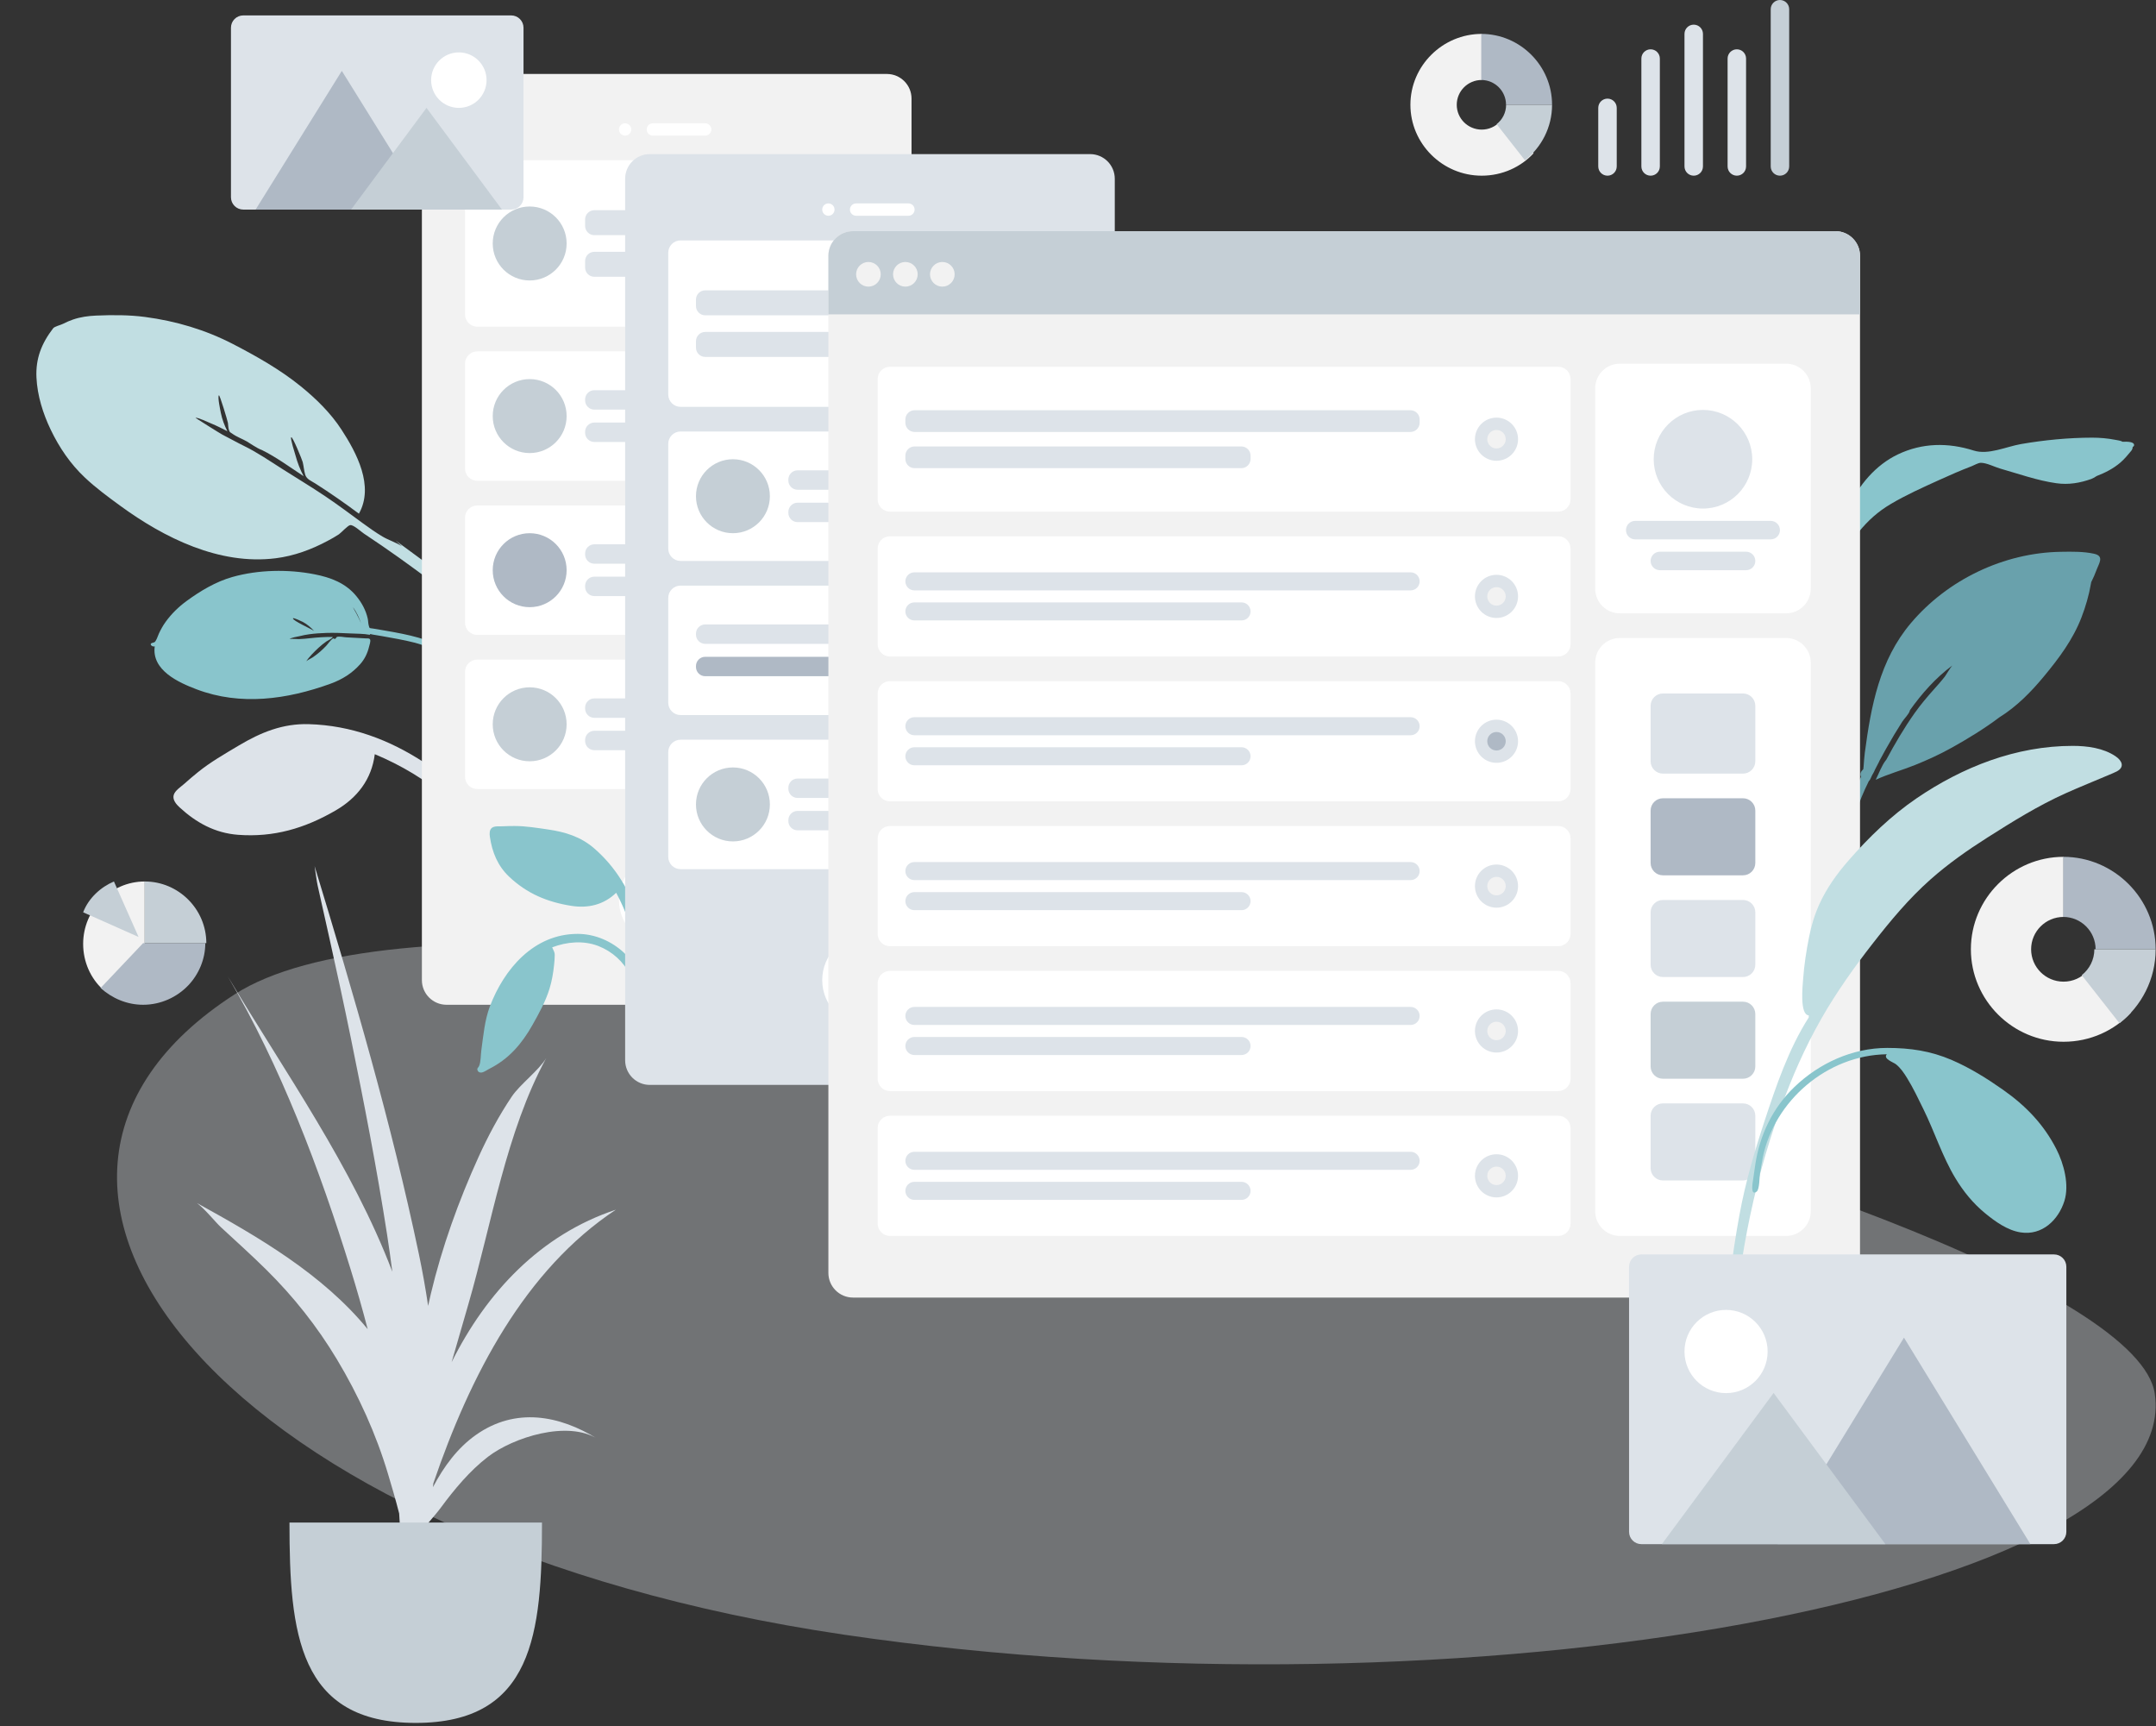 <svg width="431" height="345" viewBox="0 0 431 345" fill="none" xmlns="http://www.w3.org/2000/svg">
<rect x="0" y="0" width="431" height="345" fill="#333333" stroke="none"/>
<g id="Scene/Wireframe">
<path id="Twisted Leaf" fill-rule="evenodd" clip-rule="evenodd" d="M424.297 88.296C423.968 88.057 423.189 87.973 422.827 87.901C421.32 87.604 419.768 87.474 418.232 87.474C413.496 87.481 408.683 87.947 404.026 88.752C401.069 89.263 397.494 90.983 394.553 90.049C389.428 88.421 384.249 88.501 379.387 90.825C374.942 92.95 371.567 96.985 369.598 101.345C369.301 102.004 368.095 104.426 367.754 106.059C367.608 106.393 367.468 106.73 367.342 107.071C366.983 108.04 366.662 109.025 366.363 110.013C366.235 110.435 365.914 111.365 366.295 111.545C365.686 112.67 365.146 113.83 364.696 115.027C363.388 118.508 361.958 122.327 361.498 126.017C361.328 127.384 361.321 128.758 361.479 130.127C361.558 130.804 361.525 132.164 361.984 132.679C362.957 133.77 363.456 132.242 363.346 131.514C362.509 125.966 364.126 120.756 366.043 115.541C367.282 112.168 369.319 109.083 371.6 106.289C373.447 104.027 375.427 102.246 377.958 100.747C381.053 98.913 384.362 97.431 387.641 95.944C389.797 94.966 391.956 94.013 394.172 93.171C394.665 92.983 395.441 92.502 395.987 92.5C397.143 92.496 398.78 93.349 399.897 93.667C403.568 94.711 407.287 96.049 411.081 96.582C413.515 96.925 415.795 96.539 418.072 95.728C418.304 95.645 418.694 95.432 419.172 95.128C420.862 94.477 422.461 93.658 423.852 92.477C424.654 91.797 425.382 90.917 426.046 90.112C426.244 89.872 426.332 89.596 426.335 89.334C426.486 89.255 426.585 89.163 426.608 89.056C426.773 88.264 425.264 88.249 424.297 88.296Z" fill="#89C5CC"/>
<path id="Fill 16" fill-rule="evenodd" clip-rule="evenodd" d="M39.568 154.337C38.638 155.09 37.727 155.859 36.838 156.659C36.16 157.269 34.961 157.999 34.718 158.923C34.465 159.883 35.264 160.782 35.894 161.363C39.229 164.433 42.984 166.508 47.605 166.853C54.72 167.385 60.912 165.567 67.086 161.989C71.422 159.476 74.294 155.759 74.922 150.74C80.086 152.888 85.081 155.848 89.326 159.481C91.42 161.274 93.224 163.26 94.892 165.462C95.961 166.872 96.994 168.305 97.954 169.793C98.371 170.44 98.794 171.586 99.483 171.959C100.291 172.396 101.268 171.711 101.228 170.812C101.194 170.063 100.387 169.195 100.009 168.584C99.382 167.568 98.746 166.558 98.075 165.57C96.99 163.971 95.87 162.394 94.647 160.897C91.899 157.534 88.403 154.756 84.779 152.387C77.826 147.842 70.196 144.979 61.736 144.736C56.534 144.587 52.158 146.366 47.709 149.021C44.94 150.675 42.081 152.301 39.568 154.337Z" fill="#DDE3E9"/>
<path id="Leaf" fill-rule="evenodd" clip-rule="evenodd" d="M107.045 132.355C101.624 126.768 96.184 121.252 90.128 116.333C86.559 113.434 82.797 110.798 79.113 108.05C79.538 108.423 79.955 108.806 80.362 109.199C79.212 108.418 77.707 107.976 76.487 107.253C75.127 106.447 73.828 105.524 72.552 104.594C70.064 102.779 67.612 100.93 65.054 99.21C62.203 97.294 59.249 95.523 56.351 93.679C53.89 92.114 51.4 90.401 48.768 89.122C47.334 88.425 45.896 87.598 44.455 86.871C43.973 86.627 39.082 83.537 39.094 83.527C39.364 83.323 41.826 84.481 42.206 84.636C43.319 85.091 44.382 85.635 45.451 86.177C44.864 85.018 44.4 83.802 44.147 82.521C44.069 82.125 43.443 79.247 43.763 79.006C43.923 78.885 45.484 84.034 45.564 84.53C45.629 84.932 45.619 85.511 45.751 85.892C45.963 86.507 45.952 86.321 46.42 86.667C47.278 87.302 48.416 87.699 49.344 88.23C49.845 88.51 51.394 89.618 52.328 89.934C55.152 91.307 58.014 93.419 60.698 95.172C59.993 93.847 59.458 92.462 59.067 91.011C58.974 90.667 57.971 87.576 58.214 87.392C58.488 87.186 60.399 91.906 60.512 92.353C60.722 93.183 60.766 94.107 61.029 94.915C61.318 95.802 62.22 96.116 63.033 96.633C66.023 98.534 68.911 100.554 71.75 102.667C74.848 97.153 71.276 90.495 68.265 85.868C66.095 82.534 63.173 79.676 60.089 77.18C55.972 73.85 51.261 71.189 46.557 68.755C41.075 65.919 35.151 64.162 28.991 63.35C25.77 62.926 22.474 62.938 19.22 63.074C17.63 63.14 16.105 63.351 14.581 63.87C13.895 64.104 13.231 64.399 12.584 64.729C12.093 64.98 10.905 65.245 10.622 65.619C8.297 68.648 7.107 71.665 7.289 75.471C7.461 79.074 8.598 82.678 10.141 85.892C11.859 89.47 14.069 92.718 16.96 95.443C19.165 97.523 21.631 99.333 24.08 101.119C32.792 107.472 43.837 112.998 55.12 111.578C58.772 111.119 62.246 109.841 65.492 108.104C66.257 107.695 67.018 107.281 67.74 106.797C68.227 106.472 69.528 105.004 70.018 104.951C70.689 104.877 72.135 106.244 72.764 106.659C77.55 109.821 82.21 113.153 86.773 116.62C91.627 120.309 96.243 124.249 100.724 128.374C102.629 130.128 104.522 131.887 106.373 133.7C106.803 134.122 107.857 135.676 108.638 135.746C109.132 135.791 109.465 135.369 109.394 134.912C109.272 134.116 107.6 132.927 107.045 132.355Z" fill="#C1DEE2"/>
<path id="Fill 10" fill-rule="evenodd" clip-rule="evenodd" d="M418.606 110.673C416.506 110.214 414.187 110.25 412.048 110.287C400.577 110.444 389.313 115.878 381.982 124.562C375.741 131.954 374.024 141.145 372.792 150.436C372.669 151.358 372.617 152.275 372.548 153.199C372.533 153.397 372.511 153.574 372.487 153.741C372.002 154.175 371.748 154.68 372.035 155.236C370.967 157.575 370.063 159.974 369.288 162.447C367.006 169.729 364.685 177.148 366.115 184.805C366.449 180.592 367.151 176.283 367.992 172.139C368.04 171.901 368.092 171.665 368.147 171.43C368.152 171.405 368.157 171.38 368.163 171.355C368.461 170.086 368.847 168.855 369.318 167.643C369.322 167.63 369.327 167.617 369.332 167.604C369.394 167.444 369.46 167.286 369.526 167.127C369.66 166.799 369.799 166.471 369.945 166.145C369.995 166.034 370.043 165.922 370.088 165.809C370.773 164.13 371.062 162.238 371.676 160.5C371.822 160.105 371.976 159.711 372.136 159.32C372.146 159.297 372.156 159.274 372.165 159.251C372.6 158.198 373.08 157.157 373.587 156.127C373.863 155.92 374.01 155.405 374.248 154.938C374.297 154.845 374.682 154.231 374.796 153.877C375.095 153.298 375.393 152.72 375.694 152.142C375.685 152.146 375.676 152.149 375.667 152.152C375.968 151.598 376.27 151.045 376.57 150.496C376.636 150.375 376.702 150.254 376.769 150.133C376.876 149.94 376.984 149.747 377.091 149.555C378.096 147.755 379.162 145.992 380.268 144.251C380.663 143.629 381.606 142.738 381.787 142.04C381.794 142.014 381.795 141.99 381.799 141.965C384.2 138.591 386.964 135.479 390.279 133.013C389.878 133.446 389.026 134.917 388.801 135.208C388.112 136.1 387.364 136.93 386.613 137.77C385.269 139.274 383.956 140.827 382.789 142.469C380.656 145.471 378.815 148.631 377.076 151.854C377.059 151.873 377.041 151.891 377.025 151.91C376.151 152.989 375.601 154.619 374.971 155.853C377.462 154.698 380.217 153.946 382.773 152.921C385.323 151.899 387.803 150.761 390.197 149.425C393.379 147.648 396.681 145.643 399.688 143.373C403.133 141.235 406.029 138.291 408.585 135.201C411.609 131.546 414.38 127.859 416.094 123.421C416.936 121.24 417.599 118.966 417.991 116.665C418.008 116.565 418.03 116.456 418.054 116.343C418.456 115.549 418.815 114.736 419.117 113.905C419.595 112.587 420.726 111.137 418.606 110.673Z" fill="#69A1AC"/>
<path id="Leave the Leaf!" fill-rule="evenodd" clip-rule="evenodd" d="M62.798 126.116C62.14 125.404 61.401 124.761 60.534 124.302C60.315 124.186 58.681 123.409 58.575 123.58C58.327 123.977 62.6 125.889 62.798 126.116ZM70.543 121.355C70.538 121.385 71.104 122.347 71.258 122.643C71.587 123.272 71.89 123.913 72.175 124.555C71.753 123.421 71.319 122.369 70.543 121.355ZM30.932 129.184C30.386 129.36 29.73 128.667 30.438 128.496C31.01 128.359 30.982 128.327 31.239 127.866C31.448 127.491 31.577 127.034 31.76 126.641C32.148 125.806 32.589 125.011 33.13 124.266C34.29 122.668 35.703 121.291 37.287 120.13C40.053 118.106 43.153 116.255 46.442 115.325C51.672 113.847 57.624 113.756 62.862 114.781C66.106 115.415 69.071 116.519 71.225 119.133C72.302 120.439 73.147 121.969 73.516 123.654C73.612 124.094 73.594 124.584 73.715 125.015C73.901 125.678 73.819 125.502 74.594 125.631C75.44 125.772 76.285 125.915 77.131 126.062C79.344 126.445 81.57 126.851 83.726 127.473C84.436 127.677 85.13 127.927 85.808 128.218C86.321 128.437 88.363 129.126 88.611 129.793C89.024 130.902 87.64 130.399 87.21 130.158C86.833 129.946 86.446 129.749 86.054 129.567C85.066 129.11 84.037 128.756 82.984 128.474C81.847 128.17 80.686 127.942 79.53 127.715C78.451 127.503 77.369 127.31 76.285 127.125C75.683 127.023 75.081 126.923 74.478 126.824C74.272 126.789 73.909 126.611 73.937 126.879C72.67 126.635 71.3 126.67 70.01 126.602C68.429 126.52 66.843 126.452 65.257 126.502C64.113 126.538 62.968 126.613 61.831 126.766C61.166 126.856 60.511 126.988 59.859 127.154C59.501 127.246 58.087 127.44 57.892 127.752C57.976 127.618 59.536 127.748 59.734 127.741C60.528 127.711 61.316 127.632 62.107 127.544C63.575 127.38 65.043 127.294 66.516 127.306C66.51 127.565 65.504 128.026 65.259 128.197C64.709 128.582 64.181 129.001 63.689 129.461C62.823 130.271 61.785 131.275 61.186 132.235C61.362 131.952 62.234 131.584 62.543 131.367C63.038 131.021 63.524 130.652 63.983 130.257C64.407 129.892 64.803 129.498 65.192 129.096C65.581 128.693 66.109 127.856 66.62 127.588C66.651 127.572 66.874 127.748 67 127.688C67.128 127.628 67.287 127.326 67.319 127.314C67.795 127.13 68.698 127.358 69.199 127.382C70.496 127.441 71.792 127.52 73.088 127.591C73.49 127.613 73.831 127.522 73.983 127.818C74.145 128.134 73.849 128.965 73.764 129.31C73.452 130.589 72.897 131.736 72.023 132.726C70.386 134.582 68.368 135.82 66.088 136.647C57.356 139.817 48.066 141.087 39.337 137.789C35.723 136.424 30.28 133.984 30.932 129.184Z" fill="#89C5CC"/>
<g id="Background Shape 2" opacity="0.6">
<path id="Background Shape" opacity="0.6" fill-rule="evenodd" clip-rule="evenodd" d="M430.752 278.534C436.693 318.774 292.624 345.022 168.621 326.704C44.619 308.387 -12.268 236.855 46.904 198.739C106.076 160.624 424.811 238.293 430.752 278.534Z" fill="#DDE3E9"/>
</g>
<g id="Mobile3">
<path id="Container" d="M177.297 14.784H89.264C86.544 14.784 84.339 16.991 84.339 19.712V195.893C84.339 198.615 86.544 200.822 89.264 200.822H177.297C180.017 200.822 182.222 198.615 182.222 195.893V19.712C182.222 16.991 180.017 14.784 177.297 14.784Z" fill="#F2F2F2"/>
<path id="Touch" d="M132.973 189.117C138.073 189.117 142.207 184.98 142.207 179.877C142.207 174.774 138.073 170.637 132.973 170.637C127.873 170.637 123.738 174.774 123.738 179.877C123.738 184.98 127.873 189.117 132.973 189.117Z" fill="white"/>
<g id="Camera">
<path id="Lens" d="M124.97 27.105C125.65 27.105 126.201 26.553 126.201 25.873C126.201 25.192 125.65 24.641 124.97 24.641C124.29 24.641 123.738 25.192 123.738 25.873C123.738 26.553 124.29 27.105 124.97 27.105Z" fill="white"/>
<path id="Sensor" d="M140.976 24.641H130.51C129.83 24.641 129.279 25.192 129.279 25.873C129.279 26.553 129.83 27.105 130.51 27.105H140.976C141.656 27.105 142.207 26.553 142.207 25.873C142.207 25.192 141.656 24.641 140.976 24.641Z" fill="white"/>
</g>
<g id="Rows">
<g id="Row">
<path id="Background" d="M171.141 32.033H95.42C94.06 32.033 92.958 33.136 92.958 34.497V62.834C92.958 64.195 94.06 65.298 95.42 65.298H171.141C172.501 65.298 173.603 64.195 173.603 62.834V34.497C173.603 33.136 172.501 32.033 171.141 32.033Z" fill="white"/>
<g id="Text">
<path id="Name" d="M160.06 42.012H118.813C117.794 42.012 116.967 42.84 116.967 43.86V45.154C116.967 46.175 117.794 47.002 118.813 47.002H160.06C161.08 47.002 161.906 46.175 161.906 45.154V43.86C161.906 42.84 161.08 42.012 160.06 42.012Z" fill="#DDE3E9"/>
<path id="Name_2" d="M145.285 50.329H118.813C117.793 50.329 116.967 51.156 116.967 52.177V53.47C116.967 54.491 117.793 55.318 118.813 55.318H145.285C146.305 55.318 147.132 54.491 147.132 53.47V52.177C147.132 51.156 146.305 50.329 145.285 50.329Z" fill="#DDE3E9"/>
</g>
<path id="Avatar" d="M105.886 56.057C109.966 56.057 113.273 52.748 113.273 48.665C113.273 44.583 109.966 41.273 105.886 41.273C101.806 41.273 98.498 44.583 98.498 48.665C98.498 52.748 101.806 56.057 105.886 56.057Z" fill="#C5CFD6"/>
</g>
<g id="Row_2">
<path id="Background_2" d="M171.141 70.226H95.42C94.06 70.226 92.958 71.329 92.958 72.69V93.635C92.958 94.996 94.06 96.099 95.42 96.099H171.141C172.501 96.099 173.603 94.996 173.603 93.635V72.69C173.603 71.329 172.501 70.226 171.141 70.226Z" fill="white"/>
<g id="Text_2">
<path id="Name_3" d="M160.06 77.988H118.813C117.794 77.988 116.967 78.815 116.967 79.836V80.021C116.967 81.041 117.794 81.869 118.813 81.869H160.06C161.08 81.869 161.906 81.041 161.906 80.021V79.836C161.906 78.815 161.08 77.988 160.06 77.988Z" fill="#DDE3E9"/>
<path id="Name_4" d="M145.285 84.456H118.813C117.793 84.456 116.967 85.283 116.967 86.304V86.489C116.967 87.509 117.793 88.337 118.813 88.337H145.285C146.305 88.337 147.132 87.509 147.132 86.489V86.304C147.132 85.283 146.305 84.456 145.285 84.456Z" fill="#DDE3E9"/>
</g>
<path id="Avatar_2" d="M105.886 90.555C109.966 90.555 113.273 87.245 113.273 83.162C113.273 79.08 109.966 75.77 105.886 75.77C101.806 75.77 98.498 79.08 98.498 83.162C98.498 87.245 101.806 90.555 105.886 90.555Z" fill="#C5CFD6"/>
</g>
<g id="Row_3">
<path id="Background_3" d="M171.141 101.027H95.42C94.06 101.027 92.958 102.13 92.958 103.491V124.435C92.958 125.796 94.06 126.899 95.42 126.899H171.141C172.501 126.899 173.603 125.796 173.603 124.435V103.491C173.603 102.13 172.501 101.027 171.141 101.027Z" fill="white"/>
<g id="Text_3">
<path id="Name_5" d="M160.06 108.789H118.813C117.794 108.789 116.967 109.616 116.967 110.637V110.821C116.967 111.842 117.794 112.67 118.813 112.67H160.06C161.08 112.67 161.906 111.842 161.906 110.821V110.637C161.906 109.616 161.08 108.789 160.06 108.789Z" fill="#DDE3E9"/>
<path id="Name_6" d="M145.285 115.257H118.813C117.793 115.257 116.967 116.084 116.967 117.105V117.29C116.967 118.31 117.793 119.138 118.813 119.138H145.285C146.305 119.138 147.132 118.31 147.132 117.29V117.105C147.132 116.084 146.305 115.257 145.285 115.257Z" fill="#DDE3E9"/>
</g>
<path id="Avatar_3" d="M105.886 121.355C109.966 121.355 113.273 118.046 113.273 113.963C113.273 109.881 109.966 106.571 105.886 106.571C101.806 106.571 98.498 109.881 98.498 113.963C98.498 118.046 101.806 121.355 105.886 121.355Z" fill="#AFB9C5"/>
</g>
<g id="Row_4">
<path id="Background_4" d="M171.141 131.828H95.42C94.06 131.828 92.958 132.931 92.958 134.292V155.236C92.958 156.597 94.06 157.7 95.42 157.7H171.141C172.501 157.7 173.603 156.597 173.603 155.236V134.292C173.603 132.931 172.501 131.828 171.141 131.828Z" fill="white"/>
<g id="Text_4">
<path id="Name_7" d="M160.06 139.589H118.813C117.794 139.589 116.967 140.417 116.967 141.438V141.622C116.967 142.643 117.794 143.47 118.813 143.47H160.06C161.08 143.47 161.906 142.643 161.906 141.622V141.438C161.906 140.417 161.08 139.589 160.06 139.589Z" fill="#DDE3E9"/>
<path id="Name_8" d="M145.285 146.058H118.813C117.793 146.058 116.967 146.885 116.967 147.906V148.091C116.967 149.111 117.793 149.939 118.813 149.939H145.285C146.305 149.939 147.132 149.111 147.132 148.091V147.906C147.132 146.885 146.305 146.058 145.285 146.058Z" fill="#DDE3E9"/>
</g>
<path id="Avatar_4" d="M105.886 152.156C109.966 152.156 113.273 148.847 113.273 144.764C113.273 140.681 109.966 137.372 105.886 137.372C101.806 137.372 98.498 140.681 98.498 144.764C98.498 148.847 101.806 152.156 105.886 152.156Z" fill="#C5CFD6"/>
</g>
</g>
</g>
<g id="Mobile3_2">
<g id="Group">
<path id="Fill 16_2" fill-rule="evenodd" clip-rule="evenodd" d="M102.894 165.093C102.078 165.093 101.265 165.109 100.45 165.151C99.829 165.184 98.881 165.055 98.355 165.442C97.809 165.845 97.847 166.668 97.932 167.249C98.383 170.324 99.483 173.051 101.785 175.229C105.329 178.584 109.392 180.288 114.199 181.047C117.576 181.581 120.694 180.84 123.179 178.437C124.996 181.811 126.374 185.544 127.065 189.311C127.406 191.17 127.51 193.007 127.45 194.9C127.412 196.113 127.345 197.322 127.215 198.529C127.159 199.054 126.892 199.847 127.097 200.343C127.338 200.925 128.149 200.981 128.514 200.485C128.817 200.072 128.762 199.261 128.824 198.772C128.927 197.96 129.023 197.148 129.091 196.332C129.202 195.012 129.285 193.688 129.279 192.363C129.265 189.385 128.603 186.396 127.698 183.57C125.962 178.147 123.145 173.328 118.765 169.547C116.071 167.222 112.988 166.281 109.49 165.775C107.313 165.461 105.1 165.093 102.894 165.093Z" fill="#89C5CC"/>
<path id="Fill 18" fill-rule="evenodd" clip-rule="evenodd" d="M115.471 186.653C106.669 186.653 100.74 193.752 97.937 201.131C96.881 203.912 96.633 206.966 96.226 209.886C96.095 210.823 96.143 212.251 95.763 213.086C95.625 213.389 95.309 213.498 95.46 213.91C95.552 214.16 95.731 214.313 96.001 214.362C96.555 214.464 97.338 213.861 97.812 213.623C101.75 211.647 104.337 208.591 106.447 204.853C107.756 202.536 109.083 200.131 109.86 197.587C110.335 196.034 110.611 194.397 110.773 192.785C110.837 192.15 110.899 191.5 110.895 190.862C110.892 190.228 110.597 189.893 110.385 189.341C113.322 188.229 116.638 187.926 119.613 189.078C122.365 190.145 124.651 192.205 125.931 194.794C126.263 195.467 126.52 196.177 126.706 196.901C126.829 197.375 126.835 197.991 127.061 198.419C127.611 199.459 128.767 198.764 128.656 197.796C128.346 195.097 126.803 192.388 124.831 190.511C122.344 188.144 118.972 186.653 115.471 186.653Z" fill="#89C5CC"/>
</g>
<path id="Container_2" d="M217.927 30.801H129.895C127.175 30.801 124.97 33.007 124.97 35.729V211.91C124.97 214.632 127.175 216.838 129.895 216.838H217.927C220.647 216.838 222.852 214.632 222.852 211.91V35.729C222.852 33.007 220.647 30.801 217.927 30.801Z" fill="#DDE3E9"/>
<path id="Touch_2" d="M173.603 205.134C178.703 205.134 182.837 200.997 182.837 195.893C182.837 190.79 178.703 186.653 173.603 186.653C168.503 186.653 164.369 190.79 164.369 195.893C164.369 200.997 168.503 205.134 173.603 205.134Z" fill="white"/>
<g id="Camera_2">
<path id="Lens_2" d="M165.6 43.121C166.28 43.121 166.831 42.57 166.831 41.889C166.831 41.209 166.28 40.657 165.6 40.657C164.92 40.657 164.369 41.209 164.369 41.889C164.369 42.57 164.92 43.121 165.6 43.121Z" fill="white"/>
<path id="Sensor_2" d="M181.606 40.657H171.141C170.461 40.657 169.909 41.209 169.909 41.889C169.909 42.57 170.461 43.121 171.141 43.121H181.606C182.286 43.121 182.837 42.57 182.837 41.889C182.837 41.209 182.286 40.657 181.606 40.657Z" fill="white"/>
</g>
<g id="Rows_2">
<g id="Row_5">
<path id="Container_3" d="M211.771 48.049H136.051C134.691 48.049 133.588 49.153 133.588 50.513V78.85C133.588 80.211 134.691 81.314 136.051 81.314H211.771C213.131 81.314 214.234 80.211 214.234 78.85V50.513C214.234 49.153 213.131 48.049 211.771 48.049Z" fill="white"/>
<g id="Text Stuff">
<path id="Label" d="M182.222 58.029H140.976C139.956 58.029 139.129 58.856 139.129 59.877V61.17C139.129 62.191 139.956 63.019 140.976 63.019H182.222C183.242 63.019 184.069 62.191 184.069 61.17V59.877C184.069 58.856 183.242 58.029 182.222 58.029Z" fill="#DDE3E9"/>
<path id="Label_2" d="M167.447 66.345H140.976C139.956 66.345 139.129 67.172 139.129 68.193V69.487C139.129 70.507 139.956 71.335 140.976 71.335H167.447C168.467 71.335 169.294 70.507 169.294 69.487V68.193C169.294 67.172 168.467 66.345 167.447 66.345Z" fill="#DDE3E9"/>
</g>
<g id="Check">
<path id="Background_5" d="M205.615 68.994C207.995 68.994 209.924 67.063 209.924 64.682C209.924 62.3 207.995 60.37 205.615 60.37C203.235 60.37 201.306 62.3 201.306 64.682C201.306 67.063 203.235 68.994 205.615 68.994Z" fill="#DDE3E9"/>
<path id="Indicator" d="M205.615 66.53C206.635 66.53 207.462 65.702 207.462 64.682C207.462 63.661 206.635 62.834 205.615 62.834C204.595 62.834 203.768 63.661 203.768 64.682C203.768 65.702 204.595 66.53 205.615 66.53Z" fill="#F2F2F2"/>
</g>
</g>
<g id="Row_6">
<path id="Background_6" d="M211.771 86.242H136.051C134.691 86.242 133.588 87.346 133.588 88.706V109.651C133.588 111.012 134.691 112.115 136.051 112.115H211.771C213.131 112.115 214.234 111.012 214.234 109.651V88.706C214.234 87.346 213.131 86.242 211.771 86.242Z" fill="white"/>
<g id="Text_5">
<path id="Name_9" d="M200.69 94.004H159.444C158.424 94.004 157.597 94.832 157.597 95.852V96.037C157.597 97.058 158.424 97.885 159.444 97.885H200.69C201.71 97.885 202.537 97.058 202.537 96.037V95.852C202.537 94.832 201.71 94.004 200.69 94.004Z" fill="#DDE3E9"/>
<path id="Name_10" d="M185.915 100.472H159.444C158.424 100.472 157.597 101.3 157.597 102.32V102.505C157.597 103.526 158.424 104.353 159.444 104.353H185.915C186.935 104.353 187.762 103.526 187.762 102.505V102.32C187.762 101.3 186.935 100.472 185.915 100.472Z" fill="#DDE3E9"/>
</g>
<path id="Avatar_5" d="M146.516 106.571C150.596 106.571 153.904 103.261 153.904 99.179C153.904 95.096 150.596 91.787 146.516 91.787C142.436 91.787 139.129 95.096 139.129 99.179C139.129 103.261 142.436 106.571 146.516 106.571Z" fill="#C5CFD6"/>
</g>
<g id="Row_7">
<path id="Container_4" d="M211.771 117.043H136.051C134.691 117.043 133.588 118.146 133.588 119.507V140.452C133.588 141.813 134.691 142.916 136.051 142.916H211.771C213.131 142.916 214.234 141.813 214.234 140.452V119.507C214.234 118.146 213.131 117.043 211.771 117.043Z" fill="white"/>
<g id="Text Stuff_2">
<path id="Label_3" d="M182.222 124.805H140.976C139.956 124.805 139.129 125.632 139.129 126.653V126.838C139.129 127.859 139.956 128.686 140.976 128.686H182.222C183.242 128.686 184.069 127.859 184.069 126.838V126.653C184.069 125.632 183.242 124.805 182.222 124.805Z" fill="#DDE3E9"/>
<path id="Label_4" d="M167.447 131.273H140.976C139.956 131.273 139.129 132.101 139.129 133.121V133.306C139.129 134.327 139.956 135.154 140.976 135.154H167.447C168.467 135.154 169.294 134.327 169.294 133.306V133.121C169.294 132.101 168.467 131.273 167.447 131.273Z" fill="#AFB9C5"/>
</g>
<g id="Check_2">
<path id="Background_7" d="M205.615 134.292C207.995 134.292 209.924 132.361 209.924 129.98C209.924 127.598 207.995 125.667 205.615 125.667C203.235 125.667 201.306 127.598 201.306 129.98C201.306 132.361 203.235 134.292 205.615 134.292Z" fill="#DDE3E9"/>
<path id="Indicator_2" d="M205.615 131.828C206.635 131.828 207.462 131 207.462 129.98C207.462 128.959 206.635 128.132 205.615 128.132C204.595 128.132 203.768 128.959 203.768 129.98C203.768 131 204.595 131.828 205.615 131.828Z" fill="#F2F2F2"/>
</g>
</g>
<g id="Row_8">
<path id="Background_8" d="M211.771 147.844H136.051C134.691 147.844 133.588 148.947 133.588 150.308V171.253C133.588 172.614 134.691 173.717 136.051 173.717H211.771C213.131 173.717 214.234 172.614 214.234 171.253V150.308C214.234 148.947 213.131 147.844 211.771 147.844Z" fill="white"/>
<g id="Text_6">
<path id="Name_11" d="M200.69 155.606H159.444C158.424 155.606 157.597 156.433 157.597 157.454V157.639C157.597 158.659 158.424 159.487 159.444 159.487H200.69C201.71 159.487 202.537 158.659 202.537 157.639V157.454C202.537 156.433 201.71 155.606 200.69 155.606Z" fill="#DDE3E9"/>
<path id="Name_12" d="M185.915 162.074H159.444C158.424 162.074 157.597 162.901 157.597 163.922V164.107C157.597 165.128 158.424 165.955 159.444 165.955H185.915C186.935 165.955 187.762 165.128 187.762 164.107V163.922C187.762 162.901 186.935 162.074 185.915 162.074Z" fill="#DDE3E9"/>
</g>
<path id="Avatar_6" d="M146.516 168.173C150.596 168.173 153.904 164.863 153.904 160.78C153.904 156.698 150.596 153.388 146.516 153.388C142.436 153.388 139.129 156.698 139.129 160.78C139.129 164.863 142.436 168.173 146.516 168.173Z" fill="#C5CFD6"/>
</g>
</g>
</g>
<g id="Web">
<path id="Container_5" d="M366.906 46.201H170.525C167.805 46.201 165.6 48.408 165.6 51.129V254.415C165.6 257.137 167.805 259.343 170.525 259.343H366.906C369.626 259.343 371.831 257.137 371.831 254.415V51.129C371.831 48.408 369.626 46.201 366.906 46.201Z" fill="#F2F2F2"/>
<path id="Background_9" d="M357.056 72.69H323.813C321.093 72.69 318.888 74.896 318.888 77.618V117.659C318.888 120.381 321.093 122.587 323.813 122.587H357.056C359.776 122.587 361.981 120.381 361.981 117.659V77.618C361.981 74.896 359.776 72.69 357.056 72.69Z" fill="white"/>
<g id="Profile Info">
<path id="Avatar_7" d="M340.435 101.643C345.874 101.643 350.284 97.23 350.284 91.787C350.284 86.343 345.874 81.93 340.435 81.93C334.995 81.93 330.585 86.343 330.585 91.787C330.585 97.23 334.995 101.643 340.435 101.643Z" fill="#DDE3E9"/>
<path id="Name_13" d="M353.978 104.107H326.891C325.871 104.107 325.044 104.934 325.044 105.955C325.044 106.976 325.871 107.803 326.891 107.803H353.978C354.998 107.803 355.825 106.976 355.825 105.955C355.825 104.934 354.998 104.107 353.978 104.107Z" fill="#DDE3E9"/>
<path id="Name_14" d="M349.053 110.267H331.816C330.796 110.267 329.969 111.094 329.969 112.115C329.969 113.136 330.796 113.963 331.816 113.963H349.053C350.073 113.963 350.9 113.136 350.9 112.115C350.9 111.094 350.073 110.267 349.053 110.267Z" fill="#DDE3E9"/>
</g>
<path id="Header" fill-rule="evenodd" clip-rule="evenodd" d="M170.525 46.201H366.906C369.626 46.201 371.831 48.408 371.831 51.129V62.834H165.6V51.129C165.6 48.408 167.805 46.201 170.525 46.201Z" fill="#C5CFD6"/>
<g id="Buttons">
<path id="buttons" d="M173.603 57.29C174.963 57.29 176.066 56.186 176.066 54.825C176.066 53.465 174.963 52.361 173.603 52.361C172.243 52.361 171.141 53.465 171.141 54.825C171.141 56.186 172.243 57.29 173.603 57.29Z" fill="#F2F2F2"/>
<path id="buttons_2" d="M180.99 57.29C182.35 57.29 183.453 56.186 183.453 54.825C183.453 53.465 182.35 52.361 180.99 52.361C179.63 52.361 178.528 53.465 178.528 54.825C178.528 56.186 179.63 57.29 180.99 57.29Z" fill="#F2F2F2"/>
<path id="buttons_3" d="M188.378 57.29C189.738 57.29 190.84 56.186 190.84 54.825C190.84 53.465 189.738 52.361 188.378 52.361C187.018 52.361 185.915 53.465 185.915 54.825C185.915 56.186 187.018 57.29 188.378 57.29Z" fill="#F2F2F2"/>
</g>
<g id="Components">
<path id="Background_10" d="M357.056 127.516H323.813C321.093 127.516 318.888 129.722 318.888 132.444V242.095C318.888 244.816 321.093 247.023 323.813 247.023H357.056C359.776 247.023 361.981 244.816 361.981 242.095V132.444C361.981 129.722 359.776 127.516 357.056 127.516Z" fill="white"/>
<g id="Rows_3">
<path id="Data" d="M348.438 138.604H332.432C331.072 138.604 329.969 139.707 329.969 141.068V152.156C329.969 153.517 331.072 154.62 332.432 154.62H348.438C349.798 154.62 350.9 153.517 350.9 152.156V141.068C350.9 139.707 349.798 138.604 348.438 138.604Z" fill="#DDE3E9"/>
<path id="Data_2" d="M348.438 159.548H332.432C331.072 159.548 329.969 160.652 329.969 162.012V172.485C329.969 173.846 331.072 174.949 332.432 174.949H348.438C349.798 174.949 350.9 173.846 350.9 172.485V162.012C350.9 160.652 349.798 159.548 348.438 159.548Z" fill="#AFB9C5"/>
<path id="Data_3" d="M348.438 179.877H332.432C331.072 179.877 329.969 180.98 329.969 182.341V192.813C329.969 194.174 331.072 195.277 332.432 195.277H348.438C349.798 195.277 350.9 194.174 350.9 192.813V182.341C350.9 180.98 349.798 179.877 348.438 179.877Z" fill="#DDE3E9"/>
<path id="Data_4" d="M348.438 220.534H332.432C331.072 220.534 329.969 221.637 329.969 222.998V233.47C329.969 234.831 331.072 235.935 332.432 235.935H348.438C349.798 235.935 350.9 234.831 350.9 233.47V222.998C350.9 221.637 349.798 220.534 348.438 220.534Z" fill="#DDE3E9"/>
<path id="Data_5" d="M348.438 200.206H332.432C331.072 200.206 329.969 201.309 329.969 202.67V213.142C329.969 214.503 331.072 215.606 332.432 215.606H348.438C349.798 215.606 350.9 214.503 350.9 213.142V202.67C350.9 201.309 349.798 200.206 348.438 200.206Z" fill="#C5CFD6"/>
</g>
</g>
<g id="Rows_4">
<g id="Row_9">
<path id="Container_6" d="M311.501 73.306H177.912C176.552 73.306 175.45 74.409 175.45 75.77V99.795C175.45 101.156 176.552 102.259 177.912 102.259H311.501C312.861 102.259 313.963 101.156 313.963 99.795V75.77C313.963 74.409 312.861 73.306 311.501 73.306Z" fill="white"/>
<g id="Text Stuff_3">
<path id="Label_5" d="M281.951 81.992H182.837C181.817 81.992 180.99 82.819 180.99 83.84V84.487C180.99 85.507 181.817 86.335 182.837 86.335H281.951C282.971 86.335 283.798 85.507 283.798 84.487V83.84C283.798 82.819 282.971 81.992 281.951 81.992Z" fill="#DDE3E9"/>
<path id="Label_6" d="M248.151 89.23H182.837C181.817 89.23 180.99 90.058 180.99 91.078V91.725C180.99 92.746 181.817 93.573 182.837 93.573H248.151C249.171 93.573 249.998 92.746 249.998 91.725V91.078C249.998 90.058 249.171 89.23 248.151 89.23Z" fill="#DDE3E9"/>
</g>
<g id="Check_3">
<path id="Background_11" d="M299.16 92.094C301.54 92.094 303.469 90.164 303.469 87.782C303.469 85.401 301.54 83.47 299.16 83.47C296.78 83.47 294.851 85.401 294.851 87.782C294.851 90.164 296.78 92.094 299.16 92.094Z" fill="#DDE3E9"/>
<path id="Indicator_3" d="M299.16 89.63C300.18 89.63 301.007 88.803 301.007 87.782C301.007 86.762 300.18 85.934 299.16 85.934C298.14 85.934 297.313 86.762 297.313 87.782C297.313 88.803 298.14 89.63 299.16 89.63Z" fill="#F2F2F2"/>
</g>
</g>
<g id="Row_10">
<path id="Container_7" d="M311.501 107.187H177.912C176.552 107.187 175.45 108.29 175.45 109.651V128.748C175.45 130.108 176.552 131.212 177.912 131.212H311.501C312.861 131.212 313.963 130.108 313.963 128.748V109.651C313.963 108.29 312.861 107.187 311.501 107.187Z" fill="white"/>
<g id="Text Stuff_4">
<path id="Label_7" d="M281.997 114.394H182.791C181.797 114.394 180.99 115.201 180.99 116.196C180.99 117.191 181.797 117.998 182.791 117.998H281.997C282.992 117.998 283.798 117.191 283.798 116.196C283.798 115.201 282.992 114.394 281.997 114.394Z" fill="#DDE3E9"/>
<path id="Label_8" d="M248.198 120.401H182.791C181.797 120.401 180.99 121.207 180.99 122.202C180.99 123.198 181.797 124.004 182.791 124.004H248.198C249.192 124.004 249.998 123.198 249.998 122.202C249.998 121.207 249.192 120.401 248.198 120.401Z" fill="#DDE3E9"/>
</g>
<g id="Check_4">
<path id="Background_12" d="M299.16 123.511C301.54 123.511 303.469 121.581 303.469 119.199C303.469 116.818 301.54 114.887 299.16 114.887C296.78 114.887 294.851 116.818 294.851 119.199C294.851 121.581 296.78 123.511 299.16 123.511Z" fill="#DDE3E9"/>
<path id="Indicator_4" d="M299.16 121.047C300.18 121.047 301.007 120.22 301.007 119.199C301.007 118.179 300.18 117.351 299.16 117.351C298.14 117.351 297.313 118.179 297.313 119.199C297.313 120.22 298.14 121.047 299.16 121.047Z" fill="#F2F2F2"/>
</g>
</g>
<g id="Row_11">
<path id="Container_8" d="M311.501 136.14H177.912C176.552 136.14 175.45 137.243 175.45 138.604V157.7C175.45 159.061 176.552 160.164 177.912 160.164H311.501C312.861 160.164 313.963 159.061 313.963 157.7V138.604C313.963 137.243 312.861 136.14 311.501 136.14Z" fill="white"/>
<g id="Text Stuff_5">
<path id="Label_9" d="M281.997 143.347H182.791C181.797 143.347 180.99 144.154 180.99 145.149C180.99 146.144 181.797 146.951 182.791 146.951H281.997C282.992 146.951 283.798 146.144 283.798 145.149C283.798 144.154 282.992 143.347 281.997 143.347Z" fill="#DDE3E9"/>
<path id="Label_10" d="M248.198 149.353H182.791C181.797 149.353 180.99 150.16 180.99 151.155C180.99 152.15 181.797 152.957 182.791 152.957H248.198C249.192 152.957 249.998 152.15 249.998 151.155C249.998 150.16 249.192 149.353 248.198 149.353Z" fill="#DDE3E9"/>
</g>
<g id="Check_5">
<path id="Background_13" d="M299.16 152.464C301.54 152.464 303.469 150.534 303.469 148.152C303.469 145.771 301.54 143.84 299.16 143.84C296.78 143.84 294.851 145.771 294.851 148.152C294.851 150.534 296.78 152.464 299.16 152.464Z" fill="#DDE3E9"/>
<path id="Indicator_5" d="M299.16 150C300.18 150 301.007 149.173 301.007 148.152C301.007 147.131 300.18 146.304 299.16 146.304C298.14 146.304 297.313 147.131 297.313 148.152C297.313 149.173 298.14 150 299.16 150Z" fill="#AFB9C5"/>
</g>
</g>
<g id="Row_12">
<path id="Container_9" d="M311.501 222.998H177.912C176.552 222.998 175.45 224.101 175.45 225.462V244.559C175.45 245.92 176.552 247.023 177.912 247.023H311.501C312.861 247.023 313.963 245.92 313.963 244.559V225.462C313.963 224.101 312.861 222.998 311.501 222.998Z" fill="white"/>
<g id="Text Stuff_6">
<path id="Label_11" d="M281.997 230.206H182.791C181.797 230.206 180.99 231.012 180.99 232.007C180.99 233.003 181.797 233.809 182.791 233.809H281.997C282.992 233.809 283.798 233.003 283.798 232.007C283.798 231.012 282.992 230.206 281.997 230.206Z" fill="#DDE3E9"/>
<path id="Label_12" d="M248.198 236.212H182.791C181.797 236.212 180.99 237.018 180.99 238.014C180.99 239.009 181.797 239.815 182.791 239.815H248.198C249.192 239.815 249.998 239.009 249.998 238.014C249.998 237.018 249.192 236.212 248.198 236.212Z" fill="#DDE3E9"/>
</g>
<g id="Check_6">
<path id="Background_14" d="M299.16 239.323C301.54 239.323 303.469 237.392 303.469 235.01C303.469 232.629 301.54 230.698 299.16 230.698C296.78 230.698 294.851 232.629 294.851 235.01C294.851 237.392 296.78 239.323 299.16 239.323Z" fill="#DDE3E9"/>
<path id="Indicator_6" d="M299.16 236.859C300.18 236.859 301.007 236.031 301.007 235.01C301.007 233.99 300.18 233.162 299.16 233.162C298.14 233.162 297.313 233.99 297.313 235.01C297.313 236.031 298.14 236.859 299.16 236.859Z" fill="#F2F2F2"/>
</g>
</g>
<g id="Row_13">
<path id="Container_10" d="M311.501 194.045H177.912C176.552 194.045 175.45 195.149 175.45 196.509V215.606C175.45 216.967 176.552 218.07 177.912 218.07H311.501C312.861 218.07 313.963 216.967 313.963 215.606V196.509C313.963 195.149 312.861 194.045 311.501 194.045Z" fill="white"/>
<g id="Text Stuff_7">
<path id="Label_13" d="M281.997 201.253H182.791C181.797 201.253 180.99 202.059 180.99 203.055C180.99 204.05 181.797 204.856 182.791 204.856H281.997C282.992 204.856 283.798 204.05 283.798 203.055C283.798 202.059 282.992 201.253 281.997 201.253Z" fill="#DDE3E9"/>
<path id="Label_14" d="M248.198 207.259H182.791C181.797 207.259 180.99 208.066 180.99 209.061C180.99 210.056 181.797 210.863 182.791 210.863H248.198C249.192 210.863 249.998 210.056 249.998 209.061C249.998 208.066 249.192 207.259 248.198 207.259Z" fill="#DDE3E9"/>
</g>
<g id="Check_7">
<path id="Background_15" d="M299.16 210.37C301.54 210.37 303.469 208.439 303.469 206.058C303.469 203.676 301.54 201.746 299.16 201.746C296.78 201.746 294.851 203.676 294.851 206.058C294.851 208.439 296.78 210.37 299.16 210.37Z" fill="#DDE3E9"/>
<path id="Indicator_7" d="M299.16 207.906C300.18 207.906 301.007 207.078 301.007 206.058C301.007 205.037 300.18 204.21 299.16 204.21C298.14 204.21 297.313 205.037 297.313 206.058C297.313 207.078 298.14 207.906 299.16 207.906Z" fill="#F2F2F2"/>
</g>
</g>
<g id="Row_14">
<path id="Container_11" d="M311.501 165.093H177.912C176.552 165.093 175.45 166.196 175.45 167.557V186.653C175.45 188.014 176.552 189.117 177.912 189.117H311.501C312.861 189.117 313.963 188.014 313.963 186.653V167.557C313.963 166.196 312.861 165.093 311.501 165.093Z" fill="white"/>
<g id="Text Stuff_8">
<path id="Label_15" d="M281.997 172.3H182.791C181.797 172.3 180.99 173.107 180.99 174.102C180.99 175.097 181.797 175.904 182.791 175.904H281.997C282.992 175.904 283.798 175.097 283.798 174.102C283.798 173.107 282.992 172.3 281.997 172.3Z" fill="#DDE3E9"/>
<path id="Label_16" d="M248.198 178.306H182.791C181.797 178.306 180.99 179.113 180.99 180.108C180.99 181.103 181.797 181.91 182.791 181.91H248.198C249.192 181.91 249.998 181.103 249.998 180.108C249.998 179.113 249.192 178.306 248.198 178.306Z" fill="#DDE3E9"/>
</g>
<g id="Check_8">
<path id="Background_16" d="M299.16 181.417C301.54 181.417 303.469 179.486 303.469 177.105C303.469 174.723 301.54 172.793 299.16 172.793C296.78 172.793 294.851 174.723 294.851 177.105C294.851 179.486 296.78 181.417 299.16 181.417Z" fill="#DDE3E9"/>
<path id="Indicator_8" d="M299.16 178.953C300.18 178.953 301.007 178.126 301.007 177.105C301.007 176.084 300.18 175.257 299.16 175.257C298.14 175.257 297.313 176.084 297.313 177.105C297.313 178.126 298.14 178.953 299.16 178.953Z" fill="#F2F2F2"/>
</g>
</g>
</g>
</g>
<path id="Fill 1" fill-rule="evenodd" clip-rule="evenodd" d="M422.918 151.156C420.49 149.508 417.261 149.076 414.355 149.076C403.005 149.076 392.338 153.29 383.122 159.568C378.072 163.008 373.555 167.389 369.566 171.95C367.264 174.583 365.212 177.432 363.758 180.6C362.778 182.738 362.105 184.966 361.649 187.264C361.093 190.064 360.651 192.921 360.451 195.768C360.372 196.889 359.721 202.839 361.584 202.939C361.574 203.086 361.571 203.226 361.582 203.351C357.538 209.68 355.038 217.097 352.721 224.129C350.705 230.248 348.908 236.419 347.742 242.75C346.206 251.084 345.198 259.544 344.718 267.998C344.615 269.815 344.544 271.633 344.483 273.452C344.432 275.004 344.379 276.556 344.329 278.107C344.272 279.846 343.966 281.849 344.242 283.577C344.483 285.083 345.785 284.855 345.842 283.357C345.912 281.548 345.901 279.735 345.98 277.924C346.085 275.521 346.193 273.118 346.311 270.715C347.129 254.026 350.198 237.583 355.862 221.818C358.155 215.438 360.781 209.399 364.157 203.498C367.125 198.309 370.695 193.286 374.345 188.608C377.892 184.061 381.579 179.62 385.926 175.768C389.452 172.642 393.332 169.919 397.319 167.386C402.384 164.167 407.44 161.028 412.926 158.557C415.778 157.273 418.684 156.124 421.558 154.892C422.075 154.67 422.63 154.455 423.127 154.198C424.786 153.342 424.24 152.053 422.918 151.156Z" fill="#C1DEE2"/>
<path id="Fill 20" fill-rule="evenodd" clip-rule="evenodd" d="M377.259 209.446C381.862 209.446 385.958 210.044 390.2 211.875C393.861 213.455 397.197 215.546 400.436 217.823C404.993 221.025 408.582 224.753 411.094 229.691C412.595 232.641 413.696 236.816 412.688 240.034C411.501 243.824 408.241 246.985 403.947 246.317C401.292 245.905 398.858 244.146 396.84 242.491C394.426 240.51 392.494 238.129 390.898 235.485C388.295 231.171 386.765 226.294 384.554 221.787C383.505 219.647 382.491 217.493 381.235 215.459C380.613 214.453 379.95 213.455 379.006 212.707C378.501 212.307 376.373 211.614 377.187 210.715C365.25 210.872 354.675 220.046 352.383 231.401C352.17 232.459 352.003 233.526 351.827 234.591C351.716 235.264 351.76 237.743 351.16 238.173C349.835 239.121 350.392 236.242 350.449 235.827C350.596 234.756 350.752 233.686 350.917 232.618C351.812 226.806 354.397 221.403 358.709 217.259C363.64 212.52 370.292 209.446 377.259 209.446Z" fill="#89C5CC"/>
<g id="Plant">
<path id="Fill 19" fill-rule="evenodd" clip-rule="evenodd" d="M45.517 195.115C57.008 214.406 70.392 233.085 78.43 254.176C78.106 251.69 77.762 249.207 77.378 246.727C75.339 233.581 72.804 220.53 70.141 207.496C68.784 200.86 67.35 194.247 65.878 187.635C65.087 184.084 64.305 180.531 63.498 176.983C63.302 176.123 63.134 174.622 62.889 173.101C70.7 198.75 78.233 224.418 83.743 250.683C84.465 254.131 85.081 257.571 85.585 261.006C85.757 260.223 85.927 259.439 86.113 258.658C88.342 249.29 91.686 239.996 95.668 231.237C97.572 227.048 99.758 222.951 102.332 219.133C103.938 216.754 107.724 213.925 109.188 211.488C101.179 226.187 98.287 244.578 93.663 260.559C92.534 264.458 91.398 268.352 90.285 272.252C97.259 258.257 108.079 246.759 123.123 241.776C104.913 253.816 93.991 274.9 86.63 296.464C86.606 296.72 86.577 296.976 86.552 297.232C88.718 293.119 91.447 289.398 95.144 286.793C103.058 281.215 111.837 282.84 119.513 287.624C113.489 283.792 102.6 287.282 97.531 291.177C93.901 293.965 90.8 297.706 88.107 301.355C87.461 302.23 86.581 303.251 85.651 304.34C84.347 312.811 82.221 321.223 79.213 329.569C79.709 327.174 79.35 323.342 79.488 321.557C79.503 321.363 79.515 321.17 79.53 320.977C79.072 322.805 78.631 324.611 78.205 326.388C79.051 322.997 79.51 319.456 79.869 315.879C79.962 314.342 80.052 312.804 80.147 311.267C80.117 308.349 79.997 305.42 79.794 302.487C79.073 299.635 78.267 296.946 77.602 294.709C75.203 286.639 71.685 278.908 67.355 271.695C63.404 265.113 58.676 259.151 53.217 253.759C50.274 250.853 47.194 248.085 44.157 245.279C43.059 244.265 41.097 241.771 39.399 240.47C51.761 247.29 64.485 254.668 73.503 265.656C72.446 261.593 71.297 257.588 70.082 253.663C63.92 233.75 56.139 213.113 45.517 195.115Z" fill="#DDE3E9"/>
<path id="Base" fill-rule="evenodd" clip-rule="evenodd" d="M57.868 304.312C57.868 326.426 59.618 344.354 83.108 344.354C106.598 344.354 108.348 326.426 108.348 304.312" fill="#C5CFD6"/>
</g>
<g id="Graph">
<path id="Value" d="M323.197 21.561C323.197 20.54 322.37 19.712 321.351 19.712C320.331 19.712 319.504 20.54 319.504 21.561V33.265C319.504 34.286 320.331 35.113 321.351 35.113C322.37 35.113 323.197 34.286 323.197 33.265V21.561Z" fill="#DDE3E9"/>
<path id="Value_2" d="M331.816 11.704C331.816 10.684 330.989 9.856 329.969 9.856C328.949 9.856 328.122 10.684 328.122 11.704V33.265C328.122 34.286 328.949 35.113 329.969 35.113C330.989 35.113 331.816 34.286 331.816 33.265V11.704Z" fill="#DDE3E9"/>
<path id="Value_3" d="M340.435 6.776C340.435 5.756 339.608 4.928 338.588 4.928C337.568 4.928 336.741 5.756 336.741 6.776V33.265C336.741 34.286 337.568 35.113 338.588 35.113C339.608 35.113 340.435 34.286 340.435 33.265V6.776Z" fill="#DDE3E9"/>
<path id="Value_4" d="M349.053 11.704C349.053 10.684 348.226 9.856 347.206 9.856C346.186 9.856 345.359 10.684 345.359 11.704V33.265C345.359 34.286 346.186 35.113 347.206 35.113C348.226 35.113 349.053 34.286 349.053 33.265V11.704Z" fill="#DDE3E9"/>
<path id="Value_5" d="M357.672 1.848C357.672 0.827 356.845 0 355.825 0C354.805 0 353.978 0.827 353.978 1.848V33.265C353.978 34.286 354.805 35.113 355.825 35.113C356.845 35.113 357.672 34.286 357.672 33.265V1.848Z" fill="#C5CFD6"/>
</g>
<g id="Pie Chart">
<path id="Value_6" fill-rule="evenodd" clip-rule="evenodd" d="M16.622 188.659C16.622 181.797 22.163 176.181 28.934 176.181V188.659L20.52 197.741C18.126 195.521 16.622 192.264 16.622 188.659Z" fill="#F2F2F2"/>
<path id="Value_7" fill-rule="evenodd" clip-rule="evenodd" d="M28.608 188.501H41.042C41.042 191.717 39.731 194.731 37.658 196.921C35.378 199.316 32.132 200.822 28.608 200.822C25.362 200.822 22.391 199.522 20.111 197.469L28.608 188.501Z" fill="#AFB9C5"/>
<path id="Value_8" fill-rule="evenodd" clip-rule="evenodd" d="M41.246 188.501C41.246 181.726 35.704 176.181 28.934 176.181V188.501H41.246ZM22.778 176.181L27.703 187.269L16.622 182.341C17.717 179.467 20.178 177.277 22.778 176.181Z" fill="#C5CFD6"/>
</g>
<g id="Chart">
<path id="Value_9" fill-rule="evenodd" clip-rule="evenodd" d="M417.242 194.156C416.06 195.412 414.384 196.201 412.52 196.201C408.939 196.201 406.035 193.306 406.035 189.733C406.035 186.161 408.939 183.265 412.52 183.265V171.253C402.332 171.253 393.993 179.571 393.993 189.733C393.993 199.896 402.332 208.214 412.52 208.214C417.871 208.214 422.708 205.955 426.005 202.363L417.242 194.156Z" fill="#F2F2F2"/>
<path id="Value_10" fill-rule="evenodd" clip-rule="evenodd" d="M412.461 171.253V183.265C416.031 183.265 418.925 186.161 418.925 189.733H430.93C430.93 179.571 422.617 171.253 412.461 171.253Z" fill="#AFB9C5"/>
<path id="Value_11" fill-rule="evenodd" clip-rule="evenodd" d="M418.677 189.733C418.677 191.832 417.689 193.698 416.155 194.902L423.704 204.518C428.097 201.075 430.93 195.739 430.93 189.733H418.677Z" fill="#C5CFD6"/>
</g>
<g id="Chart_2">
<path id="Value_12" fill-rule="evenodd" clip-rule="evenodd" d="M299.835 24.335C298.925 25.299 297.636 25.904 296.203 25.904C293.448 25.904 291.215 23.683 291.215 20.945C291.215 18.206 293.448 15.986 296.203 15.986V6.776C288.366 6.776 281.951 13.153 281.951 20.945C281.951 28.736 288.366 35.113 296.203 35.113C300.319 35.113 304.04 33.382 306.576 30.627L299.835 24.335Z" fill="#F2F2F2"/>
<path id="Value_13" fill-rule="evenodd" clip-rule="evenodd" d="M296.11 6.776V15.986C298.847 15.986 301.066 18.206 301.066 20.945H310.269C310.269 13.153 303.896 6.776 296.11 6.776Z" fill="#AFB9C5"/>
<path id="Value_14" fill-rule="evenodd" clip-rule="evenodd" d="M301.08 20.945C301.08 22.519 300.339 23.918 299.188 24.821L304.85 32.033C308.145 29.451 310.269 25.449 310.269 20.945H301.08Z" fill="#C5CFD6"/>
</g>
<g id="Image">
<path id="Fill 35" fill-rule="evenodd" clip-rule="evenodd" d="M75.725 35.105C75.723 35.111 75.72 35.118 75.716 35.126C75.72 35.119 75.725 35.093 75.725 35.105Z" fill="#C5CFD6"/>
<path id="Fill 37" fill-rule="evenodd" clip-rule="evenodd" d="M75.719 35.114C75.719 35.116 75.718 35.118 75.718 35.121C75.718 35.114 75.73 35.095 75.719 35.114Z" fill="#C5CFD6"/>
<path id="Fill 39" fill-rule="evenodd" clip-rule="evenodd" d="M75.763 35.01C75.754 35.035 75.743 35.058 75.733 35.083C75.738 35.07 75.743 35.06 75.748 35.048C75.619 35.37 75.701 35.161 75.763 35.01Z" fill="#C5CFD6"/>
<path id="Fill 41" fill-rule="evenodd" clip-rule="evenodd" d="M75.735 35.084C75.73 35.095 75.725 35.108 75.72 35.119C75.683 35.189 75.735 35.084 75.735 35.084Z" fill="#C5CFD6"/>
<path id="Fill 45" fill-rule="evenodd" clip-rule="evenodd" d="M75.72 35.116C75.72 35.114 75.72 35.114 75.722 35.112C75.72 35.114 75.72 35.114 75.72 35.116Z" fill="#C5CFD6"/>
<path id="Fill 47" fill-rule="evenodd" clip-rule="evenodd" d="M75.714 35.124C75.706 35.14 75.751 35.064 75.714 35.124V35.124Z" fill="#C5CFD6"/>
<path id="Fill 49" fill-rule="evenodd" clip-rule="evenodd" d="M75.719 35.116L75.723 35.112C75.721 35.114 75.721 35.116 75.719 35.116Z" fill="#C5CFD6"/>
<path id="Photo Background" d="M102.192 3.08H48.633C47.273 3.08 46.171 4.183 46.171 5.544V39.425C46.171 40.786 47.273 41.889 48.633 41.889H102.192C103.552 41.889 104.654 40.786 104.654 39.425V5.544C104.654 4.183 103.552 3.08 102.192 3.08Z" fill="#DDE3E9"/>
<g id="icons8 night landscape">
<path id="Mountains" fill-rule="evenodd" clip-rule="evenodd" d="M68.333 14.168L51.096 41.889H85.57L68.333 14.168Z" fill="#AFB9C5"/>
<path id="Mountains_2" fill-rule="evenodd" clip-rule="evenodd" d="M85.263 21.561L70.18 41.889H100.345L85.263 21.561Z" fill="#C5CFD6"/>
</g>
<path id="Sun" d="M91.727 21.561C94.786 21.561 97.267 19.078 97.267 16.016C97.267 12.954 94.786 10.472 91.727 10.472C88.667 10.472 86.186 12.954 86.186 16.016C86.186 19.078 88.667 21.561 91.727 21.561Z" fill="white"/>
</g>
<g id="Image_2">
<path id="Fill 35_2" fill-rule="evenodd" clip-rule="evenodd" d="M369.364 298.144C369.366 298.15 369.369 298.157 369.373 298.165C369.369 298.158 369.364 298.132 369.364 298.144Z" fill="#C5CFD6"/>
<path id="Fill 37_2" fill-rule="evenodd" clip-rule="evenodd" d="M369.37 298.154C369.37 298.155 369.371 298.158 369.371 298.16C369.371 298.154 369.359 298.134 369.37 298.154Z" fill="#C5CFD6"/>
<path id="Fill 39_2" fill-rule="evenodd" clip-rule="evenodd" d="M369.326 298.049C369.335 298.074 369.346 298.097 369.356 298.122C369.351 298.11 369.346 298.1 369.341 298.087C369.47 298.41 369.388 298.2 369.326 298.049Z" fill="#C5CFD6"/>
<path id="Fill 41_2" fill-rule="evenodd" clip-rule="evenodd" d="M369.354 298.123C369.359 298.134 369.364 298.147 369.369 298.158C369.405 298.228 369.354 298.123 369.354 298.123Z" fill="#C5CFD6"/>
<path id="Fill 45_2" fill-rule="evenodd" clip-rule="evenodd" d="M369.369 298.155C369.369 298.153 369.369 298.153 369.367 298.151C369.369 298.153 369.369 298.153 369.369 298.155Z" fill="#C5CFD6"/>
<path id="Fill 47_2" fill-rule="evenodd" clip-rule="evenodd" d="M369.375 298.164C369.383 298.179 369.338 298.104 369.375 298.164V298.164Z" fill="#C5CFD6"/>
<path id="Fill 49_2" fill-rule="evenodd" clip-rule="evenodd" d="M369.37 298.155L369.366 298.151C369.368 298.153 369.368 298.155 369.37 298.155Z" fill="#C5CFD6"/>
<path id="Photo Background_2" d="M328.122 250.719H410.615C411.974 250.719 413.077 251.822 413.077 253.183V306.16C413.077 307.521 411.974 308.625 410.615 308.625H328.122C326.762 308.625 325.66 307.521 325.66 306.16V253.183C325.66 251.822 326.762 250.719 328.122 250.719Z" fill="#DDE3E9"/>
<g id="icons8 night landscape_2">
<path id="Mountains_3" fill-rule="evenodd" clip-rule="evenodd" d="M380.618 267.351L405.892 308.625H355.344L380.618 267.351Z" fill="#AFB9C5"/>
<path id="Mountains_4" fill-rule="evenodd" clip-rule="evenodd" d="M354.559 278.407L376.903 308.625H332.216L354.559 278.407Z" fill="#C5CFD6"/>
</g>
<path id="Sun_2" d="M345.052 278.44C340.462 278.44 336.741 274.716 336.741 270.123C336.741 265.531 340.462 261.807 345.052 261.807C349.642 261.807 353.362 265.531 353.362 270.123C353.362 274.716 349.642 278.44 345.052 278.44Z" fill="white"/>
</g>
</g>
</svg>
